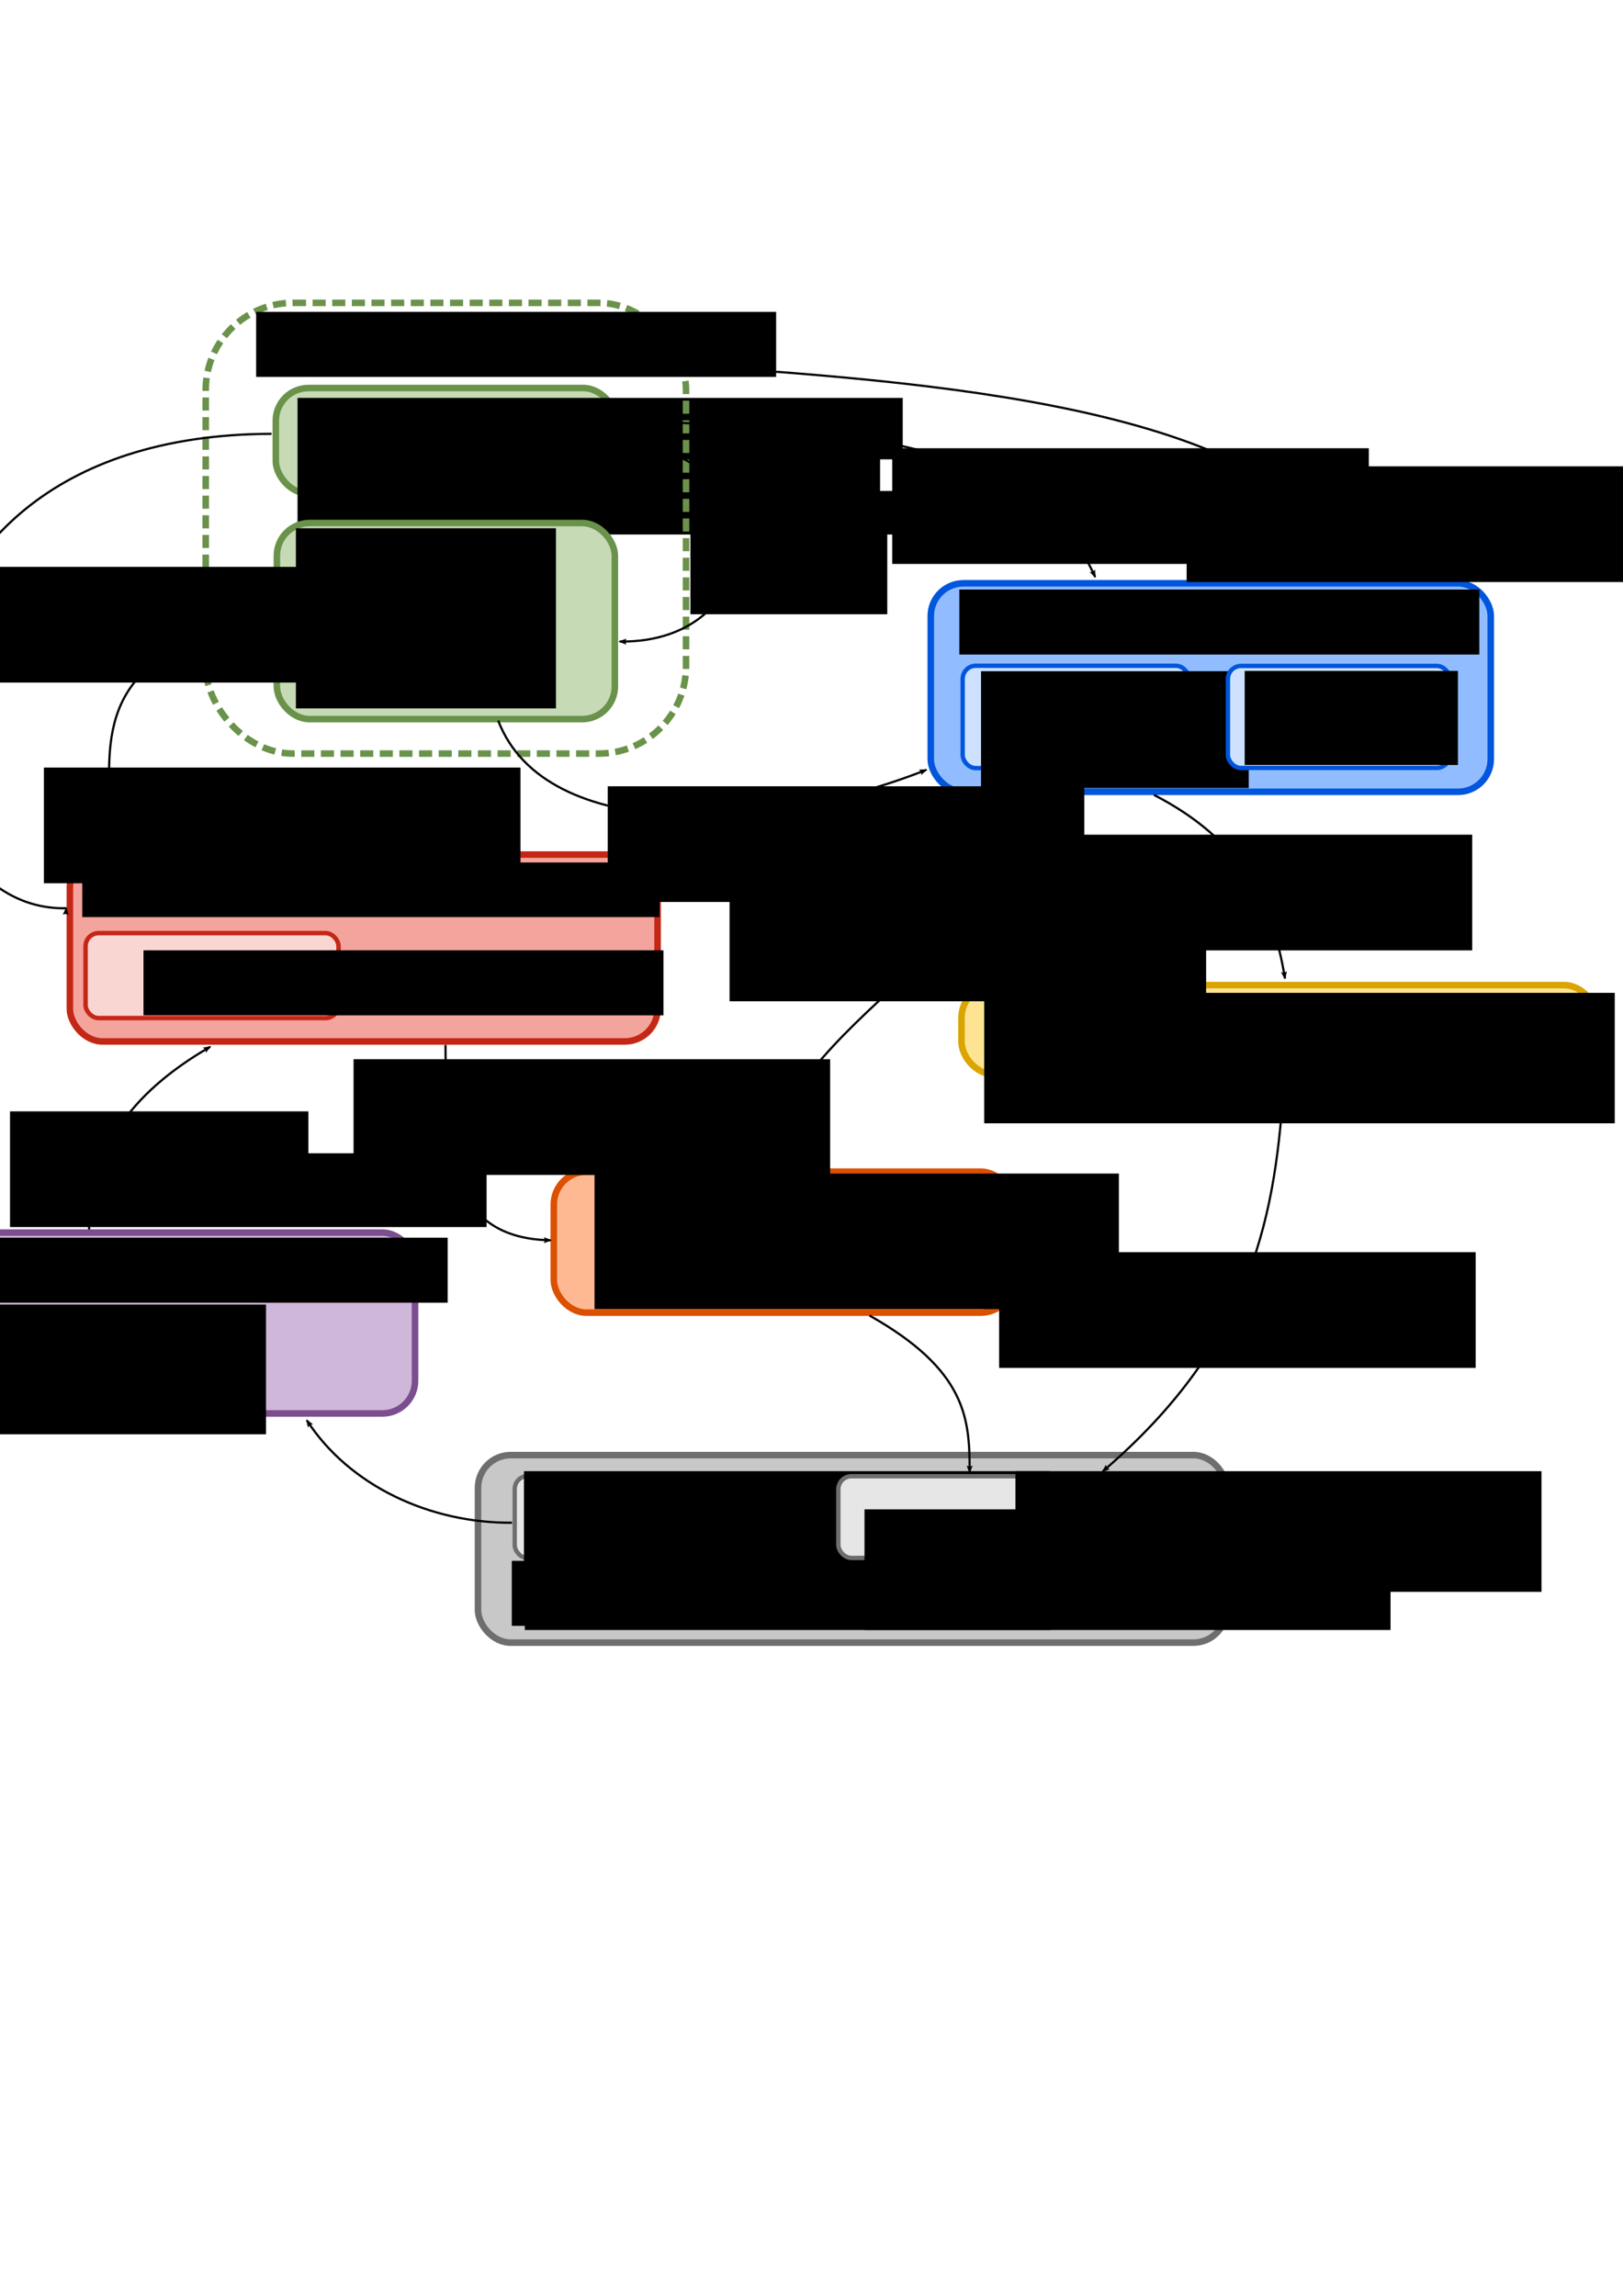 <?xml version="1.0" encoding="UTF-8" standalone="no"?>
<!-- Created with Inkscape (http://www.inkscape.org/) -->

<svg
   xmlns:dc="http://purl.org/dc/elements/1.1/"
   xmlns:cc="http://creativecommons.org/ns#"
   xmlns:rdf="http://www.w3.org/1999/02/22-rdf-syntax-ns#"
   xmlns:svg="http://www.w3.org/2000/svg"
   xmlns="http://www.w3.org/2000/svg"
   xmlns:sodipodi="http://sodipodi.sourceforge.net/DTD/sodipodi-0.dtd"
   xmlns:inkscape="http://www.inkscape.org/namespaces/inkscape"
   width="210mm"
   height="297mm"
   viewBox="0 0 744.094 1052.362"
   id="svg2"
   version="1.1"
   inkscape:version="0.91 r13725"
   sodipodi:docname="architecture.svg">
  <defs
     id="defs4">
    <marker
       inkscape:isstock="true"
       style="overflow:visible;"
       id="marker21036"
       refX="0.0"
       refY="0.0"
       orient="auto"
       inkscape:stockid="Arrow2Lend">
      <path
         transform="scale(1.1) rotate(180) translate(1,0)"
         d="M 8.719,4.034 L -2.207,0.016 L 8.719,-4.002 C 6.973,-1.63 6.983,1.616 8.719,4.034 z "
         style="fill-rule:evenodd;stroke-width:0.625;stroke-linejoin:round;stroke:#000000;stroke-opacity:1;fill:#000000;fill-opacity:1"
         id="path21038" />
    </marker>
    <marker
       inkscape:isstock="true"
       style="overflow:visible"
       id="marker16349"
       refX="0.0"
       refY="0.0"
       orient="auto"
       inkscape:stockid="Arrow2Lstart">
      <path
         transform="scale(1.1) translate(1,0)"
         d="M 8.719,4.034 L -2.207,0.016 L 8.719,-4.002 C 6.973,-1.63 6.983,1.616 8.719,4.034 z "
         style="fill-rule:evenodd;stroke-width:0.625;stroke-linejoin:round;stroke:#000000;stroke-opacity:1;fill:#000000;fill-opacity:1"
         id="path16351" />
    </marker>
    <marker
       inkscape:isstock="true"
       style="overflow:visible"
       id="marker13733"
       refX="0.0"
       refY="0.0"
       orient="auto"
       inkscape:stockid="Arrow2Lstart"
       inkscape:collect="always">
      <path
         transform="scale(1.1) translate(1,0)"
         d="M 8.719,4.034 L -2.207,0.016 L 8.719,-4.002 C 6.973,-1.63 6.983,1.616 8.719,4.034 z "
         style="fill-rule:evenodd;stroke-width:0.625;stroke-linejoin:round;stroke:#000000;stroke-opacity:1;fill:#000000;fill-opacity:1"
         id="path13735" />
    </marker>
    <marker
       inkscape:stockid="Arrow2Lend"
       orient="auto"
       refY="0.0"
       refX="0.0"
       id="marker13609"
       style="overflow:visible;"
       inkscape:isstock="true"
       inkscape:collect="always">
      <path
         id="path13611"
         style="fill-rule:evenodd;stroke-width:0.625;stroke-linejoin:round;stroke:#000000;stroke-opacity:1;fill:#000000;fill-opacity:1"
         d="M 8.719,4.034 L -2.207,0.016 L 8.719,-4.002 C 6.973,-1.63 6.983,1.616 8.719,4.034 z "
         transform="scale(1.1) rotate(180) translate(1,0)" />
    </marker>
    <marker
       inkscape:isstock="true"
       style="overflow:visible;"
       id="marker12061"
       refX="0.0"
       refY="0.0"
       orient="auto"
       inkscape:stockid="Arrow2Lend"
       inkscape:collect="always">
      <path
         transform="scale(1.1) rotate(180) translate(1,0)"
         d="M 8.719,4.034 L -2.207,0.016 L 8.719,-4.002 C 6.973,-1.63 6.983,1.616 8.719,4.034 z "
         style="fill-rule:evenodd;stroke-width:0.625;stroke-linejoin:round;stroke:#000000;stroke-opacity:1;fill:#000000;fill-opacity:1"
         id="path12063" />
    </marker>
    <marker
       inkscape:stockid="Arrow2Lend"
       orient="auto"
       refY="0.0"
       refX="0.0"
       id="marker11837"
       style="overflow:visible;"
       inkscape:isstock="true"
       inkscape:collect="always">
      <path
         id="path11839"
         style="fill-rule:evenodd;stroke-width:0.625;stroke-linejoin:round;stroke:#000000;stroke-opacity:1;fill:#000000;fill-opacity:1"
         d="M 8.719,4.034 L -2.207,0.016 L 8.719,-4.002 C 6.973,-1.63 6.983,1.616 8.719,4.034 z "
         transform="scale(1.1) rotate(180) translate(1,0)" />
    </marker>
    <marker
       inkscape:stockid="Arrow1Lstart"
       orient="auto"
       refY="0.0"
       refX="0.0"
       id="Arrow1Lstart"
       style="overflow:visible"
       inkscape:isstock="true">
      <path
         id="path5622"
         d="M 0.0,0.0 L 5.0,-5.0 L -12.5,0.0 L 5.0,5.0 L 0.0,0.0 z "
         style="fill-rule:evenodd;stroke:#000000;stroke-width:1pt;stroke-opacity:1;fill:#000000;fill-opacity:1"
         transform="scale(0.8) translate(12.5,0)" />
    </marker>
    <marker
       inkscape:stockid="Arrow1Lend"
       orient="auto"
       refY="0.0"
       refX="0.0"
       id="marker11407"
       style="overflow:visible;"
       inkscape:isstock="true">
      <path
         id="path11409"
         d="M 0.0,0.0 L 5.0,-5.0 L -12.5,0.0 L 5.0,5.0 L 0.0,0.0 z "
         style="fill-rule:evenodd;stroke:#000000;stroke-width:1pt;stroke-opacity:1;fill:#000000;fill-opacity:1"
         transform="scale(0.8) rotate(180) translate(12.5,0)" />
    </marker>
    <marker
       inkscape:isstock="true"
       style="overflow:visible;"
       id="marker11325"
       refX="0.0"
       refY="0.0"
       orient="auto"
       inkscape:stockid="Arrow2Lend">
      <path
         transform="scale(1.1) rotate(180) translate(1,0)"
         d="M 8.719,4.034 L -2.207,0.016 L 8.719,-4.002 C 6.973,-1.63 6.983,1.616 8.719,4.034 z "
         style="fill-rule:evenodd;stroke-width:0.625;stroke-linejoin:round;stroke:#000000;stroke-opacity:1;fill:#000000;fill-opacity:1"
         id="path11327" />
    </marker>
    <marker
       inkscape:stockid="Arrow2Lend"
       orient="auto"
       refY="0.0"
       refX="0.0"
       id="marker11211"
       style="overflow:visible;"
       inkscape:isstock="true"
       inkscape:collect="always">
      <path
         id="path11213"
         style="fill-rule:evenodd;stroke-width:0.625;stroke-linejoin:round;stroke:#000000;stroke-opacity:1;fill:#000000;fill-opacity:1"
         d="M 8.719,4.034 L -2.207,0.016 L 8.719,-4.002 C 6.973,-1.63 6.983,1.616 8.719,4.034 z "
         transform="scale(1.1) rotate(180) translate(1,0)" />
    </marker>
    <marker
       inkscape:isstock="true"
       style="overflow:visible;"
       id="marker10949"
       refX="0.0"
       refY="0.0"
       orient="auto"
       inkscape:stockid="Arrow2Lend"
       inkscape:collect="always">
      <path
         transform="scale(1.1) rotate(180) translate(1,0)"
         d="M 8.719,4.034 L -2.207,0.016 L 8.719,-4.002 C 6.973,-1.63 6.983,1.616 8.719,4.034 z "
         style="fill-rule:evenodd;stroke-width:0.625;stroke-linejoin:round;stroke:#000000;stroke-opacity:1;fill:#000000;fill-opacity:1"
         id="path10951" />
    </marker>
    <marker
       inkscape:stockid="Arrow2Lend"
       orient="auto"
       refY="0.0"
       refX="0.0"
       id="marker7831"
       style="overflow:visible;"
       inkscape:isstock="true"
       inkscape:collect="always">
      <path
         id="path7833"
         style="fill-rule:evenodd;stroke-width:0.625;stroke-linejoin:round;stroke:#000000;stroke-opacity:1;fill:#000000;fill-opacity:1"
         d="M 8.719,4.034 L -2.207,0.016 L 8.719,-4.002 C 6.973,-1.63 6.983,1.616 8.719,4.034 z "
         transform="scale(1.1) rotate(180) translate(1,0)" />
    </marker>
    <marker
       inkscape:isstock="true"
       style="overflow:visible;"
       id="marker7399"
       refX="0.0"
       refY="0.0"
       orient="auto"
       inkscape:stockid="Arrow2Lend"
       inkscape:collect="always">
      <path
         transform="scale(1.1) rotate(180) translate(1,0)"
         d="M 8.719,4.034 L -2.207,0.016 L 8.719,-4.002 C 6.973,-1.63 6.983,1.616 8.719,4.034 z "
         style="fill-rule:evenodd;stroke-width:0.625;stroke-linejoin:round;stroke:#000000;stroke-opacity:1;fill:#000000;fill-opacity:1"
         id="path7401" />
    </marker>
    <marker
       inkscape:stockid="Arrow2Lend"
       orient="auto"
       refY="0.0"
       refX="0.0"
       id="marker6977"
       style="overflow:visible;"
       inkscape:isstock="true"
       inkscape:collect="always">
      <path
         id="path6979"
         style="fill-rule:evenodd;stroke-width:0.625;stroke-linejoin:round;stroke:#000000;stroke-opacity:1;fill:#000000;fill-opacity:1"
         d="M 8.719,4.034 L -2.207,0.016 L 8.719,-4.002 C 6.973,-1.63 6.983,1.616 8.719,4.034 z "
         transform="scale(1.1) rotate(180) translate(1,0)" />
    </marker>
    <marker
       inkscape:isstock="true"
       style="overflow:visible;"
       id="marker6028"
       refX="0.0"
       refY="0.0"
       orient="auto"
       inkscape:stockid="Arrow2Lend"
       inkscape:collect="always">
      <path
         transform="scale(1.1) rotate(180) translate(1,0)"
         d="M 8.719,4.034 L -2.207,0.016 L 8.719,-4.002 C 6.973,-1.63 6.983,1.616 8.719,4.034 z "
         style="fill-rule:evenodd;stroke-width:0.625;stroke-linejoin:round;stroke:#000000;stroke-opacity:1;fill:#000000;fill-opacity:1"
         id="path6030" />
    </marker>
    <marker
       inkscape:stockid="Arrow2Lend"
       orient="auto"
       refY="0.0"
       refX="0.0"
       id="Arrow2Lend"
       style="overflow:visible;"
       inkscape:isstock="true"
       inkscape:collect="always">
      <path
         id="path5643"
         style="fill-rule:evenodd;stroke-width:0.625;stroke-linejoin:round;stroke:#000000;stroke-opacity:1;fill:#000000;fill-opacity:1"
         d="M 8.719,4.034 L -2.207,0.016 L 8.719,-4.002 C 6.973,-1.63 6.983,1.616 8.719,4.034 z "
         transform="scale(1.1) rotate(180) translate(1,0)" />
    </marker>
    <marker
       inkscape:stockid="Arrow1Lend"
       orient="auto"
       refY="0.0"
       refX="0.0"
       id="Arrow1Lend"
       style="overflow:visible;"
       inkscape:isstock="true">
      <path
         id="path5625"
         d="M 0.0,0.0 L 5.0,-5.0 L -12.5,0.0 L 5.0,5.0 L 0.0,0.0 z "
         style="fill-rule:evenodd;stroke:#000000;stroke-width:1pt;stroke-opacity:1;fill:#000000;fill-opacity:1"
         transform="scale(0.8) rotate(180) translate(12.5,0)" />
    </marker>
  </defs>
  <sodipodi:namedview
     id="base"
     pagecolor="#ffffff"
     bordercolor="#666666"
     borderopacity="1.0"
     inkscape:pageopacity="0.0"
     inkscape:pageshadow="2"
     inkscape:zoom="0.70710678"
     inkscape:cx="312.25801"
     inkscape:cy="443.73438"
     inkscape:document-units="px"
     inkscape:current-layer="layer1"
     showgrid="false"
     inkscape:window-width="1920"
     inkscape:window-height="1026"
     inkscape:window-x="0"
     inkscape:window-y="865"
     inkscape:window-maximized="1" />
  <g
     inkscape:label="Layer 1"
     inkscape:groupmode="layer"
     id="layer1">
    <rect
       style="color:#000000;clip-rule:nonzero;display:inline;overflow:visible;visibility:visible;opacity:1;isolation:auto;mix-blend-mode:normal;color-interpolation:sRGB;color-interpolation-filters:linearRGB;solid-color:#000000;solid-opacity:1;fill:#ffffff;fill-opacity:1;fill-rule:evenodd;stroke:none;stroke-width:3;stroke-linecap:butt;stroke-linejoin:miter;stroke-miterlimit:4;stroke-dasharray:none;stroke-dashoffset:0;stroke-opacity:1;color-rendering:auto;image-rendering:auto;shape-rendering:auto;text-rendering:auto;enable-background:accumulate"
       id="rect26285"
       width="783.694"
       height="619.426"
       x="-49.01"
       y="135.952"
       ry="14.376"
       inkscape:export-xdpi="94.420097"
       inkscape:export-ydpi="94.420097" />
    <rect
       style="color:#000000;clip-rule:nonzero;display:inline;overflow:visible;visibility:visible;opacity:1;isolation:auto;mix-blend-mode:normal;color-interpolation:sRGB;color-interpolation-filters:linearRGB;solid-color:#000000;solid-opacity:1;fill:#c6dab6;fill-opacity:1;fill-rule:evenodd;stroke:#6a924a;stroke-width:5;stroke-linecap:butt;stroke-linejoin:miter;stroke-miterlimit:4;stroke-dasharray:none;stroke-dashoffset:0;stroke-opacity:1;color-rendering:auto;image-rendering:auto;shape-rendering:auto;text-rendering:auto;enable-background:accumulate"
       id="rect4136"
       width="172.731"
       height="73.593"
       x="-566.229"
       y="30.859"
       ry="15" />
    <rect
       style="color:#000000;clip-rule:nonzero;display:inline;overflow:visible;visibility:visible;opacity:1;isolation:auto;mix-blend-mode:normal;color-interpolation:sRGB;color-interpolation-filters:linearRGB;solid-color:#000000;solid-opacity:1;fill:#91bcff;fill-opacity:1;fill-rule:evenodd;stroke:#0056dc;stroke-width:5;stroke-linecap:butt;stroke-linejoin:miter;stroke-miterlimit:4;stroke-dasharray:none;stroke-dashoffset:0;stroke-opacity:1;color-rendering:auto;image-rendering:auto;shape-rendering:auto;text-rendering:auto;enable-background:accumulate"
       id="rect4136-3"
       width="172.731"
       height="73.593"
       x="-566.229"
       y="125.707"
       ry="15" />
    <rect
       style="color:#000000;clip-rule:nonzero;display:inline;overflow:visible;visibility:visible;opacity:1;isolation:auto;mix-blend-mode:normal;color-interpolation:sRGB;color-interpolation-filters:linearRGB;solid-color:#000000;solid-opacity:1;fill:#cfb7d9;fill-opacity:1;fill-rule:evenodd;stroke:#7c4d8f;stroke-width:5;stroke-linecap:butt;stroke-linejoin:miter;stroke-miterlimit:4;stroke-dasharray:none;stroke-dashoffset:0;stroke-opacity:1;color-rendering:auto;image-rendering:auto;shape-rendering:auto;text-rendering:auto;enable-background:accumulate"
       id="rect4136-6"
       width="172.731"
       height="73.593"
       x="-566.229"
       y="220.555"
       ry="15" />
    <rect
       style="color:#000000;clip-rule:nonzero;display:inline;overflow:visible;visibility:visible;opacity:1;isolation:auto;mix-blend-mode:normal;color-interpolation:sRGB;color-interpolation-filters:linearRGB;solid-color:#000000;solid-opacity:1;fill:#feb992;fill-opacity:1;fill-rule:evenodd;stroke:#db5001;stroke-width:5;stroke-linecap:butt;stroke-linejoin:miter;stroke-miterlimit:4;stroke-dasharray:none;stroke-dashoffset:0;stroke-opacity:1;color-rendering:auto;image-rendering:auto;shape-rendering:auto;text-rendering:auto;enable-background:accumulate"
       id="rect4136-7"
       width="172.731"
       height="73.593"
       x="-566.229"
       y="410.25"
       ry="15" />
    <rect
       style="color:#000000;clip-rule:nonzero;display:inline;overflow:visible;visibility:visible;opacity:1;isolation:auto;mix-blend-mode:normal;color-interpolation:sRGB;color-interpolation-filters:linearRGB;solid-color:#000000;solid-opacity:1;fill:#fee492;fill-opacity:1;fill-rule:evenodd;stroke:#daa402;stroke-width:5;stroke-linecap:butt;stroke-linejoin:miter;stroke-miterlimit:4;stroke-dasharray:none;stroke-dashoffset:0;stroke-opacity:1;color-rendering:auto;image-rendering:auto;shape-rendering:auto;text-rendering:auto;enable-background:accumulate"
       id="rect4136-5"
       width="172.731"
       height="73.593"
       x="-566.229"
       y="315.403"
       ry="15" />
    <rect
       style="color:#000000;clip-rule:nonzero;display:inline;overflow:visible;visibility:visible;opacity:1;isolation:auto;mix-blend-mode:normal;color-interpolation:sRGB;color-interpolation-filters:linearRGB;solid-color:#000000;solid-opacity:1;fill:#f3a49d;fill-opacity:1;fill-rule:evenodd;stroke:#c52717;stroke-width:5;stroke-linecap:butt;stroke-linejoin:miter;stroke-miterlimit:4;stroke-dasharray:none;stroke-dashoffset:0;stroke-opacity:1;color-rendering:auto;image-rendering:auto;shape-rendering:auto;text-rendering:auto;enable-background:accumulate"
       id="rect4136-7-3"
       width="172.731"
       height="73.593"
       x="-566.229"
       y="505.098"
       ry="15" />
    <rect
       style="color:#000000;clip-rule:nonzero;display:inline;overflow:visible;visibility:visible;opacity:1;isolation:auto;mix-blend-mode:normal;color-interpolation:sRGB;color-interpolation-filters:linearRGB;solid-color:#000000;solid-opacity:1;fill:#c8c8c8;fill-opacity:1;fill-rule:evenodd;stroke:#6e6e6e;stroke-width:5;stroke-linecap:butt;stroke-linejoin:miter;stroke-miterlimit:4;stroke-dasharray:none;stroke-dashoffset:0;stroke-opacity:1;color-rendering:auto;image-rendering:auto;shape-rendering:auto;text-rendering:auto;enable-background:accumulate"
       id="rect4136-56"
       width="172.731"
       height="73.593"
       x="-567.484"
       y="608.479"
       ry="15" />
    <g
       id="g4524"
       inkscape:export-xdpi="94.420097"
       inkscape:export-ydpi="94.420097"
       transform="translate(79.31,0)">
      <rect
         ry="15"
         y="666.994"
         x="139.838"
         height="85.961"
         width="342.999"
         id="rect4136-56-2"
         style="color:#000000;clip-rule:nonzero;display:inline;overflow:visible;visibility:visible;opacity:1;isolation:auto;mix-blend-mode:normal;color-interpolation:sRGB;color-interpolation-filters:linearRGB;solid-color:#000000;solid-opacity:1;fill:#c8c8c8;fill-opacity:1;fill-rule:evenodd;stroke:#6e6e6e;stroke-width:3;stroke-linecap:butt;stroke-linejoin:miter;stroke-miterlimit:4;stroke-dasharray:none;stroke-dashoffset:0;stroke-opacity:1;color-rendering:auto;image-rendering:auto;shape-rendering:auto;text-rendering:auto;enable-background:accumulate" />
      <g
         transform="translate(2.073,-4.756)"
         id="g4398">
        <flowRoot
           xml:space="preserve"
           id="flowRoot4224"
           style="font-style:normal;font-variant:normal;font-weight:normal;font-stretch:normal;font-size:22.5px;line-height:125%;font-family:'TeX Gyre Pagella';-inkscape-font-specification:'TeX Gyre Pagella';letter-spacing:0px;word-spacing:0px;fill:#000000;fill-opacity:1;stroke:none;stroke-width:1px;stroke-linecap:butt;stroke-linejoin:miter;stroke-opacity:1"
           transform="translate(4.767,56.255)"><flowRegion
             id="flowRegion4226"><rect
               id="rect4228"
               width="238.396"
               height="29.799"
               x="148.492"
               y="663.959"
               style="font-style:normal;font-variant:normal;font-weight:normal;font-stretch:normal;font-family:'TeX Gyre Pagella';-inkscape-font-specification:'TeX Gyre Pagella'" /></flowRegion><flowPara
             id="flowPara4230"
             style="font-style:normal;font-variant:normal;font-weight:normal;font-stretch:normal;font-size:21.25px;font-family:'TeX Gyre Pagella';-inkscape-font-specification:'TeX Gyre Pagella'">Sensorimotor layer</flowPara></flowRoot>        <g
           transform="translate(207.263,-26)"
           id="g4308-9">
          <g
             id="g4385">
            <g
               transform="translate(-207.263,0)"
               id="g4308">
              <rect
                 style="color:#000000;clip-rule:nonzero;display:inline;overflow:visible;visibility:visible;opacity:1;isolation:auto;mix-blend-mode:normal;color-interpolation:sRGB;color-interpolation-filters:linearRGB;solid-color:#000000;solid-opacity:1;fill:#e6e6e6;fill-opacity:1;fill-rule:evenodd;stroke:#6e6e6e;stroke-width:2;stroke-linecap:butt;stroke-linejoin:miter;stroke-miterlimit:4;stroke-dasharray:none;stroke-dashoffset:0;stroke-opacity:1;color-rendering:auto;image-rendering:auto;shape-rendering:auto;text-rendering:auto;enable-background:accumulate"
                 id="rect4136-56-2-2"
                 width="121.432"
                 height="37.674"
                 x="154.598"
                 y="707.316"
                 ry="6" />
              <flowRoot
                 xml:space="preserve"
                 id="flowRoot4224-4"
                 style="font-style:normal;font-weight:normal;font-size:22.5px;line-height:125%;font-family:sans-serif;letter-spacing:0px;word-spacing:0px;fill:#000000;fill-opacity:1;stroke:none;stroke-width:1px;stroke-linecap:butt;stroke-linejoin:miter;stroke-opacity:1"
                 transform="translate(10.735,58.659)"><flowRegion
                   id="flowRegion4226-7"><rect
                     id="rect4228-9"
                     width="241.174"
                     height="55.306"
                     x="148.492"
                     y="663.959" /></flowRegion><flowPara
                   style="font-style:normal;font-variant:normal;font-weight:normal;font-stretch:normal;font-size:15px;font-family:'TeX Gyre Pagella';-inkscape-font-specification:'TeX Gyre Pagella';letter-spacing:0px;word-spacing:0px"
                   id="flowPara4280">2D markers</flowPara></flowRoot>              <flowRoot
                 xml:space="preserve"
                 id="flowRoot4224-4-9"
                 style="font-style:normal;font-weight:normal;font-size:22.5px;line-height:125%;font-family:sans-serif;letter-spacing:0px;word-spacing:0px;fill:#000000;fill-opacity:1;stroke:none;stroke-width:1px;stroke-linecap:butt;stroke-linejoin:miter;stroke-opacity:1"
                 transform="translate(10.341,41.163)"><flowRegion
                   id="flowRegion4226-7-2"><rect
                     id="rect4228-9-8"
                     width="241.174"
                     height="55.306"
                     x="148.492"
                     y="663.959" /></flowRegion><flowPara
                   style="font-style:normal;font-variant:normal;font-weight:bold;font-stretch:normal;font-size:16.25px;font-family:'TeX Gyre Pagella';-inkscape-font-specification:'TeX Gyre Pagella Bold';letter-spacing:0px;word-spacing:0px"
                   id="flowPara4280-3">Perception</flowPara></flowRoot>            </g>
          </g>
          <g
             id="g5011"
             transform="translate(-104,0)">
            <rect
               ry="6"
               y="707.43"
               x="199.713"
               height="37.445"
               width="158.692"
               id="rect4136-56-2-2-2"
               style="color:#000000;clip-rule:nonzero;display:inline;overflow:visible;visibility:visible;opacity:1;isolation:auto;mix-blend-mode:normal;color-interpolation:sRGB;color-interpolation-filters:linearRGB;solid-color:#000000;solid-opacity:1;fill:#e6e6e6;fill-opacity:1;fill-rule:evenodd;stroke:#6e6e6e;stroke-width:2;stroke-linecap:butt;stroke-linejoin:miter;stroke-miterlimit:4;stroke-dasharray:none;stroke-dashoffset:0;stroke-opacity:1;color-rendering:auto;image-rendering:auto;shape-rendering:auto;text-rendering:auto;enable-background:accumulate"
               transform="translate(3e-6,-9.9999998e-8)" />
            <flowRoot
               xml:space="preserve"
               id="flowRoot4224-4-4"
               style="font-style:normal;font-weight:normal;font-size:22.5px;line-height:125%;font-family:sans-serif;letter-spacing:0px;word-spacing:0px;fill:#000000;fill-opacity:1;stroke:none;stroke-width:1px;stroke-linecap:butt;stroke-linejoin:miter;stroke-opacity:1"
               transform="translate(63.206,58.659)"><flowRegion
                 id="flowRegion4226-7-4"><rect
                   id="rect4228-9-5"
                   width="241.174"
                   height="55.306"
                   x="148.492"
                   y="663.959" /></flowRegion><flowPara
                 style="font-style:normal;font-variant:normal;font-weight:normal;font-stretch:normal;font-size:15px;font-family:'TeX Gyre Pagella';-inkscape-font-specification:'TeX Gyre Pagella';letter-spacing:0px;word-spacing:0px"
                 id="flowPara4280-9">Head, arms, speakers</flowPara></flowRoot>            <flowRoot
               xml:space="preserve"
               id="flowRoot4224-4-9-1"
               style="font-style:normal;font-weight:normal;font-size:22.5px;line-height:125%;font-family:sans-serif;letter-spacing:0px;word-spacing:0px;fill:#000000;fill-opacity:1;stroke:none;stroke-width:1px;stroke-linecap:butt;stroke-linejoin:miter;stroke-opacity:1"
               transform="translate(132.413,41.163)"><flowRegion
                 id="flowRegion4226-7-2-2"><rect
                   id="rect4228-9-8-8"
                   width="241.174"
                   height="55.306"
                   x="148.492"
                   y="663.959" /></flowRegion><flowPara
                 style="font-style:normal;font-variant:normal;font-weight:bold;font-stretch:normal;font-size:16.25px;font-family:'TeX Gyre Pagella';-inkscape-font-specification:'TeX Gyre Pagella Bold';letter-spacing:0px;word-spacing:0px"
                 id="flowPara4280-3-9">Actuation</flowPara></flowRoot>          </g>
        </g>
      </g>
    </g>
    <g
       id="g4736"
       transform="translate(-95.297,-55.642)"
       inkscape:export-xdpi="94.420097"
       inkscape:export-ydpi="94.420097">
      <rect
         ry="15"
         y="447.361"
         x="127.327"
         height="85.663"
         width="269.447"
         id="rect4136-7-3-0"
         style="color:#000000;clip-rule:nonzero;display:inline;overflow:visible;visibility:visible;opacity:1;isolation:auto;mix-blend-mode:normal;color-interpolation:sRGB;color-interpolation-filters:linearRGB;solid-color:#000000;solid-opacity:1;fill:#f3a49d;fill-opacity:1;fill-rule:evenodd;stroke:#c52717;stroke-width:3;stroke-linecap:butt;stroke-linejoin:miter;stroke-miterlimit:4;stroke-dasharray:none;stroke-dashoffset:0;stroke-opacity:1;color-rendering:auto;image-rendering:auto;shape-rendering:auto;text-rendering:auto;enable-background:accumulate"
         inkscape:export-xdpi="94.420097"
         inkscape:export-ydpi="94.420097" />
      <g
         transform="translate(-1.947,-1.237)"
         id="g4707"
         inkscape:export-xdpi="94.420097"
         inkscape:export-ydpi="94.420097">
        <flowRoot
           transform="translate(-13.54,-211.731)"
           style="font-style:normal;font-variant:normal;font-weight:normal;font-stretch:normal;font-size:22.5px;line-height:125%;font-family:'TeX Gyre Pagella';-inkscape-font-specification:'TeX Gyre Pagella';letter-spacing:0px;word-spacing:0px;fill:#000000;fill-opacity:1;stroke:none;stroke-width:1px;stroke-linecap:butt;stroke-linejoin:miter;stroke-opacity:1"
           id="flowRoot4224-9"
           xml:space="preserve"><flowRegion
             id="flowRegion4226-4"><rect
               style="font-style:normal;font-variant:normal;font-weight:normal;font-stretch:normal;font-family:'TeX Gyre Pagella';-inkscape-font-specification:'TeX Gyre Pagella'"
               y="663.959"
               x="148.492"
               height="25.032"
               width="264.659"
               id="rect4228-5" /></flowRegion><flowPara
             style="font-style:normal;font-variant:normal;font-weight:normal;font-stretch:normal;font-size:21.25px;font-family:'TeX Gyre Pagella';-inkscape-font-specification:'TeX Gyre Pagella'"
             id="flowPara4230-4">Semantic Knowledge Bases</flowPara></flowRoot>        <g
           id="g4683">
          <g
             id="g4626"
             transform="translate(-6,0)">
            <rect
               style="color:#000000;clip-rule:nonzero;display:inline;overflow:visible;visibility:visible;opacity:1;isolation:auto;mix-blend-mode:normal;color-interpolation:sRGB;color-interpolation-filters:linearRGB;solid-color:#000000;solid-opacity:1;fill:#fad6d2;fill-opacity:1;fill-rule:evenodd;stroke:#c52717;stroke-width:2.05;stroke-linecap:butt;stroke-linejoin:miter;stroke-miterlimit:4;stroke-dasharray:none;stroke-dashoffset:0;stroke-opacity:1;color-rendering:auto;image-rendering:auto;shape-rendering:auto;text-rendering:auto;enable-background:accumulate"
               id="rect4136-7-3-0-6"
               width="115.983"
               height="38.95"
               x="142.472"
               y="484.599"
               ry="6" />
            <g
               id="g4616"
               transform="translate(21.19,-10.385)">
              <flowRoot
                 xml:space="preserve"
                 id="flowRoot4224-9-6-5"
                 style="font-style:normal;font-variant:normal;font-weight:normal;font-stretch:normal;font-size:22.5px;line-height:125%;font-family:'TeX Gyre Pagella';-inkscape-font-specification:'TeX Gyre Pagella';letter-spacing:0px;word-spacing:0px;fill:#000000;fill-opacity:1;stroke:none;stroke-width:1px;stroke-linecap:butt;stroke-linejoin:miter;stroke-opacity:1"
                 transform="translate(-0.651,-161.085)"><flowRegion
                   id="flowRegion4226-4-3-2"><rect
                     id="rect4228-5-9-1"
                     width="238.396"
                     height="29.799"
                     x="148.492"
                     y="663.959"
                     style="font-style:normal;font-variant:normal;font-weight:normal;font-stretch:normal;font-family:'TeX Gyre Pagella';-inkscape-font-specification:'TeX Gyre Pagella'" /></flowRegion><flowPara
                   id="flowPara4230-4-9-3"
                   style="font-style:normal;font-variant:normal;font-weight:normal;font-stretch:normal;font-size:15px;font-family:'TeX Gyre Pagella';-inkscape-font-specification:'TeX Gyre Pagella'">Ontology</flowPara></flowRoot>            </g>
          </g>
        </g>
      </g>
    </g>
    <g
       id="g4852"
       inkscape:export-xdpi="94.420097"
       inkscape:export-ydpi="94.420097"
       transform="translate(-319.333,-1.818)">
      <rect
         ry="15"
         y="566.83"
         x="272.971"
         height="82.896"
         width="236.651"
         id="rect4136-6-3"
         style="color:#000000;clip-rule:nonzero;display:inline;overflow:visible;visibility:visible;opacity:1;isolation:auto;mix-blend-mode:normal;color-interpolation:sRGB;color-interpolation-filters:linearRGB;solid-color:#000000;solid-opacity:1;fill:#cfb7d9;fill-opacity:1;fill-rule:evenodd;stroke:#7c4d8f;stroke-width:3;stroke-linecap:butt;stroke-linejoin:miter;stroke-miterlimit:4;stroke-dasharray:none;stroke-dashoffset:0;stroke-opacity:1;color-rendering:auto;image-rendering:auto;shape-rendering:auto;text-rendering:auto;enable-background:accumulate" />
      <g
         id="g5597"
         transform="translate(0.922,-1.772)">
        <flowRoot
           transform="translate(136.764,-93.019)"
           style="font-style:normal;font-variant:normal;font-weight:normal;font-stretch:normal;font-size:22.5px;line-height:125%;font-family:'TeX Gyre Pagella';-inkscape-font-specification:'TeX Gyre Pagella';letter-spacing:0px;word-spacing:0px;fill:#000000;fill-opacity:1;stroke:none;stroke-width:1px;stroke-linecap:butt;stroke-linejoin:miter;stroke-opacity:1"
           id="flowRoot4224-9-8"
           xml:space="preserve"><flowRegion
             id="flowRegion4226-4-9"><rect
               style="font-style:normal;font-variant:normal;font-weight:normal;font-stretch:normal;font-family:'TeX Gyre Pagella';-inkscape-font-specification:'TeX Gyre Pagella'"
               y="663.959"
               x="148.492"
               height="29.799"
               width="238.396"
               id="rect4228-5-5" /></flowRegion><flowPara
             style="font-style:normal;font-variant:normal;font-weight:normal;font-stretch:normal;font-size:21.25px;font-family:'TeX Gyre Pagella';-inkscape-font-specification:'TeX Gyre Pagella'"
             id="flowPara4230-4-5">Situation assessement</flowPara></flowRoot>        <g
           id="g5583">
          <g
             id="g5576">
            <rect
               style="color:#000000;clip-rule:nonzero;display:inline;overflow:visible;visibility:visible;opacity:1;isolation:auto;mix-blend-mode:normal;color-interpolation:sRGB;color-interpolation-filters:linearRGB;solid-color:#000000;solid-opacity:1;fill:#e9deee;fill-opacity:1;fill-rule:evenodd;stroke:#7c4d8f;stroke-width:2;stroke-linecap:butt;stroke-linejoin:miter;stroke-miterlimit:4;stroke-dasharray:none;stroke-dashoffset:0;stroke-opacity:1;color-rendering:auto;image-rendering:auto;shape-rendering:auto;text-rendering:auto;enable-background:accumulate"
               id="rect4136-6-3-9"
               width="151.597"
               height="39.4"
               x="286.796"
               y="602.601"
               ry="6" />
            <flowRoot
               transform="translate(143.119,-62.366)"
               style="font-style:normal;font-variant:normal;font-weight:normal;font-stretch:normal;font-size:22.5px;line-height:125%;font-family:'TeX Gyre Pagella';-inkscape-font-specification:'TeX Gyre Pagella';letter-spacing:0px;word-spacing:0px;fill:#000000;fill-opacity:1;stroke:none;stroke-width:1px;stroke-linecap:butt;stroke-linejoin:miter;stroke-opacity:1"
               id="flowRoot4224-9-8-0"
               xml:space="preserve"><flowRegion
                 id="flowRegion4226-4-9-1"><rect
                   style="font-style:normal;font-variant:normal;font-weight:normal;font-stretch:normal;font-family:'TeX Gyre Pagella';-inkscape-font-specification:'TeX Gyre Pagella'"
                   y="663.959"
                   x="148.492"
                   height="59.442"
                   width="148.753"
                   id="rect4228-5-5-20" /></flowRegion><flowPara
                 style="font-style:normal;font-variant:normal;font-weight:normal;font-stretch:normal;font-size:16.25px;font-family:'TeX Gyre Pagella';-inkscape-font-specification:'TeX Gyre Pagella'"
                 id="flowPara4230-4-5-06">Geometric environment model</flowPara></flowRoot>          </g>
        </g>
      </g>
    </g>
    <g
       id="g4898"
       transform="translate(372.976,14.117)"
       inkscape:export-xdpi="94.420097"
       inkscape:export-ydpi="94.420097">
      <rect
         ry="15"
         y="522.959"
         x="-119.068"
         height="64.616"
         width="210.726"
         id="rect4136-7-6"
         style="color:#000000;clip-rule:nonzero;display:inline;overflow:visible;visibility:visible;opacity:1;isolation:auto;mix-blend-mode:normal;color-interpolation:sRGB;color-interpolation-filters:linearRGB;solid-color:#000000;solid-opacity:1;fill:#feb992;fill-opacity:1;fill-rule:evenodd;stroke:#db5001;stroke-width:3;stroke-linecap:butt;stroke-linejoin:miter;stroke-miterlimit:4;stroke-dasharray:none;stroke-dashoffset:0;stroke-opacity:1;color-rendering:auto;image-rendering:auto;shape-rendering:auto;text-rendering:auto;enable-background:accumulate"
         inkscape:export-xdpi="94.420097"
         inkscape:export-ydpi="94.420097" />
      <flowRoot
         transform="translate(-248.903,-140.132)"
         style="font-style:normal;font-variant:normal;font-weight:normal;font-stretch:normal;font-size:22.5px;line-height:125%;font-family:'TeX Gyre Pagella';-inkscape-font-specification:'TeX Gyre Pagella';letter-spacing:0px;word-spacing:0px;fill:#000000;fill-opacity:1;stroke:none;stroke-width:1px;stroke-linecap:butt;stroke-linejoin:miter;stroke-opacity:1"
         id="flowRoot4224-9-8-1"
         xml:space="preserve"
         inkscape:export-xdpi="94.420097"
         inkscape:export-ydpi="94.420097"><flowRegion
           id="flowRegion4226-4-9-8"><rect
             style="font-style:normal;font-variant:normal;font-weight:normal;font-stretch:normal;font-family:'TeX Gyre Pagella';-inkscape-font-specification:'TeX Gyre Pagella'"
             y="663.959"
             x="148.492"
             height="62.124"
             width="240.416"
             id="rect4228-5-5-7" /></flowRegion><flowPara
           style="font-style:normal;font-variant:normal;font-weight:normal;font-stretch:normal;font-size:21.25px;font-family:'TeX Gyre Pagella';-inkscape-font-specification:'TeX Gyre Pagella'"
           id="flowPara4230-4-5-0">Natural language processing (NLP)</flowPara></flowRoot>    </g>
    <g
       id="g5026"
       transform="translate(27.821,153.412)"
       inkscape:export-xdpi="94.420097"
       inkscape:export-ydpi="94.420097">
      <rect
         ry="15"
         y="298.14"
         x="412.992"
         height="40.966"
         width="291.243"
         id="rect4136-5-9"
         style="color:#000000;clip-rule:nonzero;display:inline;overflow:visible;visibility:visible;opacity:1;isolation:auto;mix-blend-mode:normal;color-interpolation:sRGB;color-interpolation-filters:linearRGB;solid-color:#000000;solid-opacity:1;fill:#fee492;fill-opacity:1;fill-rule:evenodd;stroke:#daa402;stroke-width:3;stroke-linecap:butt;stroke-linejoin:miter;stroke-miterlimit:4;stroke-dasharray:none;stroke-dashoffset:0;stroke-opacity:1;color-rendering:auto;image-rendering:auto;shape-rendering:auto;text-rendering:auto;enable-background:accumulate" />
      <flowRoot
         xml:space="preserve"
         id="flowRoot4224-9-8-5-8"
         style="font-style:normal;font-variant:normal;font-weight:normal;font-stretch:normal;font-size:22.5px;line-height:125%;font-family:'TeX Gyre Pagella';-inkscape-font-specification:'TeX Gyre Pagella';letter-spacing:0px;word-spacing:0px;fill:#000000;fill-opacity:1;stroke:none;stroke-width:1px;stroke-linecap:butt;stroke-linejoin:miter;stroke-opacity:1"
         transform="translate(274.912,-362.268)"><flowRegion
           id="flowRegion4226-4-9-4-1"><rect
             id="rect4228-5-5-2-6"
             width="289.093"
             height="59.805"
             x="148.492"
             y="663.959"
             style="font-style:normal;font-variant:normal;font-weight:normal;font-stretch:normal;font-family:'TeX Gyre Pagella';-inkscape-font-specification:'TeX Gyre Pagella'" /></flowRegion><flowPara
           id="flowPara4230-4-5-4-3"
           style="font-style:normal;font-variant:normal;font-weight:normal;font-stretch:normal;font-size:21.25px;font-family:'TeX Gyre Pagella';-inkscape-font-specification:'TeX Gyre Pagella'">Motion planners &amp; execution</flowPara></flowRoot>    </g>
    <g
       id="g5196"
       inkscape:export-xdpi="94.420097"
       inkscape:export-ydpi="94.420097"
       transform="translate(236.773,108.983)">
      <rect
         ry="15"
         y="158.394"
         x="189.946"
         height="95.57"
         width="256.752"
         id="rect4136-3-5"
         style="color:#000000;clip-rule:nonzero;display:inline;overflow:visible;visibility:visible;opacity:1;isolation:auto;mix-blend-mode:normal;color-interpolation:sRGB;color-interpolation-filters:linearRGB;solid-color:#000000;solid-opacity:1;fill:#91bcff;fill-opacity:1;fill-rule:evenodd;stroke:#0056dc;stroke-width:3;stroke-linecap:butt;stroke-linejoin:miter;stroke-miterlimit:4;stroke-dasharray:none;stroke-dashoffset:0;stroke-opacity:1;color-rendering:auto;image-rendering:auto;shape-rendering:auto;text-rendering:auto;enable-background:accumulate" />
      <g
         transform="translate(-1.97,2.427)"
         id="g5177">
        <flowRoot
           xml:space="preserve"
           id="flowRoot4224-9-8-5"
           style="font-style:normal;font-variant:normal;font-weight:normal;font-stretch:normal;font-size:22.5px;line-height:125%;font-family:'TeX Gyre Pagella';-inkscape-font-specification:'TeX Gyre Pagella';letter-spacing:0px;word-spacing:0px;fill:#000000;fill-opacity:1;stroke:none;stroke-width:1px;stroke-linecap:butt;stroke-linejoin:miter;stroke-opacity:1"
           transform="translate(56.523,-505.133)"><flowRegion
             id="flowRegion4226-4-9-4"><rect
               id="rect4228-5-5-2"
               width="238.396"
               height="29.799"
               x="148.492"
               y="663.959"
               style="font-style:normal;font-variant:normal;font-weight:normal;font-stretch:normal;font-family:'TeX Gyre Pagella';-inkscape-font-specification:'TeX Gyre Pagella'" /></flowRegion><flowPara
             id="flowPara4230-4-5-4"
             style="font-style:normal;font-variant:normal;font-weight:normal;font-stretch:normal;font-size:21.25px;font-family:'TeX Gyre Pagella';-inkscape-font-specification:'TeX Gyre Pagella'">Supervision</flowPara></flowRoot>        <g
           id="g5163">
          <g
             transform="translate(36,-1.894)"
             id="g5156">
            <rect
               style="color:#000000;clip-rule:nonzero;display:inline;overflow:visible;visibility:visible;opacity:1;isolation:auto;mix-blend-mode:normal;color-interpolation:sRGB;color-interpolation-filters:linearRGB;solid-color:#000000;solid-opacity:1;fill:#cde1ff;fill-opacity:1;fill-rule:evenodd;stroke:#0056dc;stroke-width:2;stroke-linecap:butt;stroke-linejoin:miter;stroke-miterlimit:4;stroke-dasharray:none;stroke-dashoffset:0;stroke-opacity:1;color-rendering:auto;image-rendering:auto;shape-rendering:auto;text-rendering:auto;enable-background:accumulate"
               id="rect4136-3-5-9"
               width="103.732"
               height="46.911"
               x="170.555"
               y="195.657"
               ry="6" />
            <flowRoot
               transform="translate(30.478,-465.807)"
               style="font-style:normal;font-variant:normal;font-weight:normal;font-stretch:normal;font-size:22.5px;line-height:125%;font-family:'TeX Gyre Pagella';-inkscape-font-specification:'TeX Gyre Pagella';letter-spacing:0px;word-spacing:0px;fill:#000000;fill-opacity:1;stroke:none;stroke-width:1px;stroke-linecap:butt;stroke-linejoin:miter;stroke-opacity:1"
               id="flowRoot4224-9-8-5-3"
               xml:space="preserve"><flowRegion
                 id="flowRegion4226-4-9-4-3"><rect
                   style="font-style:normal;font-variant:normal;font-weight:normal;font-stretch:normal;font-family:'TeX Gyre Pagella';-inkscape-font-specification:'TeX Gyre Pagella'"
                   y="663.959"
                   x="148.492"
                   height="53.538"
                   width="122.734"
                   id="rect4228-5-5-2-4" /></flowRegion><flowPara
                 style="font-style:normal;font-variant:normal;font-weight:normal;font-stretch:normal;font-size:15px;font-family:'TeX Gyre Pagella';-inkscape-font-specification:'TeX Gyre Pagella'"
                 id="flowPara4230-4-5-4-6">Goal &amp; plans management</flowPara></flowRoot>          </g>
          <g
             transform="translate(42.817,7.6293944e-6)"
             id="g5149-0">
            <rect
               style="color:#000000;clip-rule:nonzero;display:inline;overflow:visible;visibility:visible;opacity:1;isolation:auto;mix-blend-mode:normal;color-interpolation:sRGB;color-interpolation-filters:linearRGB;solid-color:#000000;solid-opacity:1;fill:#cde1ff;fill-opacity:1;fill-rule:evenodd;stroke:#0056dc;stroke-width:2;stroke-linecap:butt;stroke-linejoin:miter;stroke-miterlimit:4;stroke-dasharray:none;stroke-dashoffset:0;stroke-opacity:1;color-rendering:auto;image-rendering:auto;shape-rendering:auto;text-rendering:auto;enable-background:accumulate"
               id="rect4136-3-5-9-1-3"
               width="101.752"
               height="46.759"
               x="285.348"
               y="193.839"
               ry="6" />
            <flowRoot
               transform="translate(144.541,-467.828)"
               style="font-style:normal;font-variant:normal;font-weight:normal;font-stretch:normal;font-size:22.5px;line-height:125%;font-family:'TeX Gyre Pagella';-inkscape-font-specification:'TeX Gyre Pagella';letter-spacing:0px;word-spacing:0px;fill:#000000;fill-opacity:1;stroke:none;stroke-width:1px;stroke-linecap:butt;stroke-linejoin:miter;stroke-opacity:1"
               id="flowRoot4224-9-8-5-3-5-5"
               xml:space="preserve"><flowRegion
                 id="flowRegion4226-4-9-4-3-6-8"><rect
                   style="font-style:normal;font-variant:normal;font-weight:normal;font-stretch:normal;font-family:'TeX Gyre Pagella';-inkscape-font-specification:'TeX Gyre Pagella'"
                   y="663.959"
                   x="148.492"
                   height="43.105"
                   width="97.751"
                   id="rect4228-5-5-2-4-1-5" /></flowRegion><flowPara
                 style="font-style:normal;font-variant:normal;font-weight:normal;font-stretch:normal;font-size:15px;font-family:'TeX Gyre Pagella';-inkscape-font-specification:'TeX Gyre Pagella'"
                 id="flowPara4230-4-5-4-6-7-0">Context management</flowPara></flowRoot>          </g>
        </g>
      </g>
    </g>
    <g
       id="g5415"
       transform="translate(269.723,-44.267)"
       inkscape:export-xdpi="94.420097"
       inkscape:export-ydpi="94.420097">
      <g
         inkscape:export-ydpi="94.420097"
         inkscape:export-xdpi="94.420097"
         transform="translate(-30.408,-24.043)"
         id="g4845">
        <rect
           style="color:#000000;clip-rule:nonzero;display:inline;overflow:visible;visibility:visible;opacity:1;isolation:auto;mix-blend-mode:normal;color-interpolation:sRGB;color-interpolation-filters:linearRGB;solid-color:#000000;solid-opacity:1;fill:#c6dab6;fill-opacity:1;fill-rule:evenodd;stroke:#6a924a;stroke-width:3;stroke-linecap:butt;stroke-linejoin:miter;stroke-miterlimit:4;stroke-dasharray:none;stroke-dashoffset:0;stroke-opacity:1;color-rendering:auto;image-rendering:auto;shape-rendering:auto;text-rendering:auto;enable-background:accumulate"
           id="rect4136-38"
           width="155.935"
           height="48.402"
           x="-112.867"
           y="246.177"
           ry="15" />
        <flowRoot
           transform="translate(-251.397,-413.261)"
           style="font-style:normal;font-variant:normal;font-weight:normal;font-stretch:normal;font-size:22.5px;line-height:125%;font-family:'TeX Gyre Pagella';-inkscape-font-specification:'TeX Gyre Pagella';letter-spacing:0px;word-spacing:0px;fill:#000000;fill-opacity:1;stroke:none;stroke-width:1px;stroke-linecap:butt;stroke-linejoin:miter;stroke-opacity:1"
           id="flowRoot4224-9-8-6-3"
           xml:space="preserve"><flowRegion
             id="flowRegion4226-4-9-0-77"><rect
               style="font-style:normal;font-variant:normal;font-weight:normal;font-stretch:normal;font-family:'TeX Gyre Pagella';-inkscape-font-specification:'TeX Gyre Pagella'"
               y="663.959"
               x="148.492"
               height="62.621"
               width="277.46"
               id="rect4228-5-5-3-2" /></flowRegion><flowPara
             style="font-style:normal;font-variant:normal;font-weight:normal;font-stretch:normal;font-size:21.25px;font-family:'TeX Gyre Pagella';-inkscape-font-specification:'TeX Gyre Pagella'"
             id="flowPara4230-4-5-3-3">Task planner</flowPara></flowRoot>      </g>
      <rect
         inkscape:export-ydpi="94.420097"
         inkscape:export-xdpi="94.420097"
         ry="40"
         y="183.096"
         x="-175.412"
         height="206.594"
         width="220.209"
         id="rect4136-2"
         style="color:#000000;clip-rule:nonzero;display:inline;overflow:visible;visibility:visible;opacity:1;isolation:auto;mix-blend-mode:normal;color-interpolation:sRGB;color-interpolation-filters:linearRGB;solid-color:#000000;solid-opacity:1;fill:none;fill-opacity:1;fill-rule:evenodd;stroke:#6a924a;stroke-width:3;stroke-linecap:butt;stroke-linejoin:miter;stroke-miterlimit:4;stroke-dasharray:6, 3;stroke-dashoffset:0;stroke-opacity:1;color-rendering:auto;image-rendering:auto;shape-rendering:auto;text-rendering:auto;enable-background:accumulate" />
      <flowRoot
         inkscape:export-ydpi="94.420097"
         inkscape:export-xdpi="94.420097"
         transform="translate(-300.781,-476.722)"
         style="font-style:normal;font-variant:normal;font-weight:normal;font-stretch:normal;font-size:22.5px;line-height:125%;font-family:'TeX Gyre Pagella';-inkscape-font-specification:'TeX Gyre Pagella';letter-spacing:0px;word-spacing:0px;fill:#000000;fill-opacity:1;stroke:none;stroke-width:1px;stroke-linecap:butt;stroke-linejoin:miter;stroke-opacity:1"
         id="flowRoot4224-9-8-5-2"
         xml:space="preserve"><flowRegion
           id="flowRegion4226-4-9-4-9"><rect
             style="font-style:normal;font-variant:normal;font-weight:normal;font-stretch:normal;font-family:'TeX Gyre Pagella';-inkscape-font-specification:'TeX Gyre Pagella'"
             y="663.959"
             x="148.492"
             height="29.799"
             width="238.396"
             id="rect4228-5-5-2-2" /></flowRegion><flowPara
           style="font-style:normal;font-variant:normal;font-weight:normal;font-stretch:normal;font-size:21.25px;font-family:'TeX Gyre Pagella';-inkscape-font-specification:'TeX Gyre Pagella'"
           id="flowPara4230-4-5-4-8">Symbolic Planners</flowPara></flowRoot>      <g
         inkscape:export-ydpi="94.420097"
         inkscape:export-xdpi="94.420097"
         transform="translate(-30.414,39.347)"
         id="g4845-1">
        <rect
           style="color:#000000;clip-rule:nonzero;display:inline;overflow:visible;visibility:visible;opacity:1;isolation:auto;mix-blend-mode:normal;color-interpolation:sRGB;color-interpolation-filters:linearRGB;solid-color:#000000;solid-opacity:1;fill:#c6dab6;fill-opacity:1;fill-rule:evenodd;stroke:#6a924a;stroke-width:3;stroke-linecap:butt;stroke-linejoin:miter;stroke-miterlimit:4;stroke-dasharray:none;stroke-dashoffset:0;stroke-opacity:1;color-rendering:auto;image-rendering:auto;shape-rendering:auto;text-rendering:auto;enable-background:accumulate"
           id="rect4136-38-2"
           width="154.958"
           height="89.873"
           x="-112.372"
           y="244.673"
           ry="15" />
        <flowRoot
           transform="translate(-252.143,-416.904)"
           style="font-style:normal;font-variant:normal;font-weight:normal;font-stretch:normal;font-size:22.5px;line-height:125%;font-family:'TeX Gyre Pagella';-inkscape-font-specification:'TeX Gyre Pagella';letter-spacing:0px;word-spacing:0px;fill:#000000;fill-opacity:1;stroke:none;stroke-width:1px;stroke-linecap:butt;stroke-linejoin:miter;stroke-opacity:1"
           id="flowRoot4224-9-8-6-4"
           xml:space="preserve"><flowRegion
             id="flowRegion4226-4-9-0-7"><rect
               style="font-style:normal;font-variant:normal;font-weight:normal;font-stretch:normal;font-family:'TeX Gyre Pagella';-inkscape-font-specification:'TeX Gyre Pagella'"
               y="663.959"
               x="148.492"
               height="82.595"
               width="119.222"
               id="rect4228-5-5-3-8" /></flowRegion><flowPara
             style="font-style:normal;font-variant:normal;font-weight:normal;font-stretch:normal;font-size:21.25px;font-family:'TeX Gyre Pagella';-inkscape-font-specification:'TeX Gyre Pagella'"
             id="flowPara4230-4-5-3-6">Referring </flowPara><flowPara
             style="font-style:normal;font-variant:normal;font-weight:normal;font-stretch:normal;font-size:21.25px;font-family:'TeX Gyre Pagella';-inkscape-font-specification:'TeX Gyre Pagella'"
             id="flowPara4620">Expression </flowPara><flowPara
             style="font-style:normal;font-variant:normal;font-weight:normal;font-stretch:normal;font-size:21.25px;font-family:'TeX Gyre Pagella';-inkscape-font-specification:'TeX Gyre Pagella'"
             id="flowPara4618">Generator</flowPara></flowRoot>      </g>
    </g>
    <path
       style="fill:none;fill-rule:evenodd;stroke:#000000;stroke-width:1px;stroke-linecap:butt;stroke-linejoin:miter;stroke-opacity:1;marker-end:url(#Arrow2Lend)"
       d="m 234.725,697.996 c -37.536,0.262 -74.507,-16.834 -94.047,-46.942"
       id="path5616"
       inkscape:connector-curvature="0"
       sodipodi:nodetypes="cc"
       inkscape:export-xdpi="94.420097"
       inkscape:export-ydpi="94.420097" />
    <path
       style="fill:none;fill-rule:evenodd;stroke:#000000;stroke-width:1px;stroke-linecap:butt;stroke-linejoin:miter;stroke-opacity:1;marker-end:url(#marker6028)"
       d="m 40.857,563.575 c 0,-34.63 17.572,-61.831 55.493,-83.725"
       id="path6020"
       inkscape:connector-curvature="0"
       sodipodi:nodetypes="cc"
       inkscape:export-xdpi="94.420097"
       inkscape:export-ydpi="94.420097" />
    <g
       id="g6450"
       transform="translate(-414.77,31.213)"
       inkscape:export-xdpi="94.420097"
       inkscape:export-ydpi="94.420097">
      <rect
         ry="0"
         y="483.838"
         x="408.652"
         height="15.504"
         width="128.517"
         id="rect6448"
         style="color:#000000;clip-rule:nonzero;display:inline;overflow:visible;visibility:visible;opacity:1;isolation:auto;mix-blend-mode:normal;color-interpolation:sRGB;color-interpolation-filters:linearRGB;solid-color:#000000;solid-opacity:1;fill:#ffffff;fill-opacity:1;fill-rule:nonzero;stroke:none;stroke-width:2;stroke-linecap:butt;stroke-linejoin:miter;stroke-miterlimit:4;stroke-dasharray:none;stroke-dashoffset:0;stroke-opacity:1;color-rendering:auto;image-rendering:auto;shape-rendering:auto;text-rendering:auto;enable-background:accumulate" />
      <flowRoot
         transform="translate(84.192,17.703)"
         style="font-style:normal;font-weight:normal;font-size:22.5px;line-height:125%;font-family:sans-serif;letter-spacing:0px;word-spacing:0px;fill:#000000;fill-opacity:1;fill-rule:nonzero;stroke:none;stroke-width:1px;stroke-linecap:butt;stroke-linejoin:miter;stroke-opacity:1"
         id="flowRoot6440"
         xml:space="preserve"><flowRegion
           id="flowRegion6442"><rect
             style="fill:#000000;fill-opacity:1;fill-rule:nonzero"
             y="460.514"
             x="335.169"
             height="53.033"
             width="218.496"
             id="rect6444" /></flowRegion><flowPara
           style="font-style:normal;font-variant:normal;font-weight:normal;font-stretch:normal;font-size:17.5px;font-family:'TeX Gyre Pagella';-inkscape-font-specification:'TeX Gyre Pagella';fill:#000000;fill-opacity:1;fill-rule:nonzero"
           id="flowPara6446">Symbolic facts</flowPara></flowRoot>    </g>
    <path
       style="fill:none;fill-rule:evenodd;stroke:#000000;stroke-width:1px;stroke-linecap:butt;stroke-linejoin:miter;stroke-opacity:1;marker-end:url(#marker6977)"
       d="m 51.25,389.612 c 0,-36.833 -12.249,-77.063 40.251,-96.896"
       id="path7029"
       inkscape:connector-curvature="0"
       sodipodi:nodetypes="cc"
       inkscape:export-xdpi="94.420097"
       inkscape:export-ydpi="94.420097" />
    <g
       id="g6450-5"
       transform="translate(-399.237,-126.372)"
       inkscape:export-xdpi="94.420097"
       inkscape:export-ydpi="94.420097">
      <rect
         ry="0"
         y="483.963"
         x="408.652"
         height="16.004"
         width="128.517"
         id="rect6448-4"
         style="color:#000000;clip-rule:nonzero;display:inline;overflow:visible;visibility:visible;opacity:1;isolation:auto;mix-blend-mode:normal;color-interpolation:sRGB;color-interpolation-filters:linearRGB;solid-color:#000000;solid-opacity:1;fill:#ffffff;fill-opacity:1;fill-rule:nonzero;stroke:none;stroke-width:2;stroke-linecap:butt;stroke-linejoin:miter;stroke-miterlimit:4;stroke-dasharray:none;stroke-dashoffset:0;stroke-opacity:1;color-rendering:auto;image-rendering:auto;shape-rendering:auto;text-rendering:auto;enable-background:accumulate" />
      <flowRoot
         transform="translate(84.192,17.703)"
         style="font-style:normal;font-weight:normal;font-size:22.5px;line-height:125%;font-family:sans-serif;letter-spacing:0px;word-spacing:0px;fill:#000000;fill-opacity:1;fill-rule:nonzero;stroke:none;stroke-width:1px;stroke-linecap:butt;stroke-linejoin:miter;stroke-opacity:1"
         id="flowRoot6440-3"
         xml:space="preserve"><flowRegion
           id="flowRegion6442-9"><rect
             style="fill:#000000;fill-opacity:1;fill-rule:nonzero"
             y="460.514"
             x="335.169"
             height="53.033"
             width="218.496"
             id="rect6444-49" /></flowRegion><flowPara
           style="font-style:normal;font-variant:normal;font-weight:normal;font-stretch:normal;font-size:17.5px;font-family:'TeX Gyre Pagella';-inkscape-font-specification:'TeX Gyre Pagella';fill:#000000;fill-opacity:1;fill-rule:nonzero"
           id="flowPara6446-5">Symbolic state</flowPara></flowRoot>    </g>
    <path
       style="fill:none;fill-rule:evenodd;stroke:#000000;stroke-width:1px;stroke-linecap:butt;stroke-linejoin:miter;stroke-opacity:1;marker-end:url(#marker7399)"
       d="m 529.039,364.354 c 39.3,20.343 54.121,47.808 60.069,84.081"
       id="path7391"
       inkscape:connector-curvature="0"
       sodipodi:nodetypes="cc"
       inkscape:export-xdpi="94.420097"
       inkscape:export-ydpi="94.420097" />
    <g
       id="g11166"
       inkscape:export-xdpi="94.420097"
       inkscape:export-ydpi="94.420097"
       transform="translate(0,40)">
      <rect
         ry="0"
         y="349.228"
         x="495.76"
         height="13.39"
         width="128.517"
         id="rect6448-9-7"
         style="color:#000000;clip-rule:nonzero;display:inline;overflow:visible;visibility:visible;opacity:1;isolation:auto;mix-blend-mode:normal;color-interpolation:sRGB;color-interpolation-filters:linearRGB;solid-color:#000000;solid-opacity:1;fill:#ffffff;fill-opacity:1;fill-rule:nonzero;stroke:none;stroke-width:2;stroke-linecap:butt;stroke-linejoin:miter;stroke-miterlimit:4;stroke-dasharray:none;stroke-dashoffset:0;stroke-opacity:1;color-rendering:auto;image-rendering:auto;shape-rendering:auto;text-rendering:auto;enable-background:accumulate" />
      <flowRoot
         transform="translate(121.3,-117.908)"
         style="font-style:normal;font-weight:normal;font-size:22.5px;line-height:125%;font-family:sans-serif;letter-spacing:0px;word-spacing:0px;fill:#000000;fill-opacity:1;fill-rule:nonzero;stroke:none;stroke-width:1px;stroke-linecap:butt;stroke-linejoin:miter;stroke-opacity:1"
         id="flowRoot6440-2-3"
         xml:space="preserve"><flowRegion
           id="flowRegion6442-4-9"><rect
             style="fill:#000000;fill-opacity:1;fill-rule:nonzero"
             y="460.514"
             x="335.169"
             height="53.033"
             width="218.496"
             id="rect6444-4-0" /></flowRegion><flowPara
           style="font-style:normal;font-variant:normal;font-weight:normal;font-stretch:normal;font-size:17.5px;font-family:'TeX Gyre Pagella';-inkscape-font-specification:'TeX Gyre Pagella';text-align:center;text-anchor:middle;fill:#000000;fill-opacity:1;fill-rule:nonzero"
           id="flowPara16335">Motion request</flowPara></flowRoot>    </g>
    <path
       sodipodi:nodetypes="cc"
       inkscape:connector-curvature="0"
       id="path7823"
       d="m 588.753,493.601 c -3.699,61.9 -13.336,121.109 -83.176,180.842"
       style="fill:none;fill-rule:evenodd;stroke:#000000;stroke-width:1px;stroke-linecap:butt;stroke-linejoin:miter;stroke-opacity:1;marker-end:url(#marker7831)"
       inkscape:export-xdpi="94.420097"
       inkscape:export-ydpi="94.420097" />
    <g
       id="g6450-3-2"
       transform="translate(64.09,105.206)"
       inkscape:export-xdpi="94.420097"
       inkscape:export-ydpi="94.420097">
      <rect
         ry="0"
         y="472.004"
         x="453.744"
         height="41.719"
         width="87.017"
         id="rect6448-9-72"
         style="color:#000000;clip-rule:nonzero;display:inline;overflow:visible;visibility:visible;opacity:1;isolation:auto;mix-blend-mode:normal;color-interpolation:sRGB;color-interpolation-filters:linearRGB;solid-color:#000000;solid-opacity:1;fill:#ffffff;fill-opacity:1;fill-rule:nonzero;stroke:none;stroke-width:2;stroke-linecap:butt;stroke-linejoin:miter;stroke-miterlimit:4;stroke-dasharray:none;stroke-dashoffset:0;stroke-opacity:1;color-rendering:auto;image-rendering:auto;shape-rendering:auto;text-rendering:auto;enable-background:accumulate" />
      <flowRoot
         transform="translate(58.8,8.26)"
         style="font-style:normal;font-weight:normal;font-size:22.5px;line-height:125%;font-family:sans-serif;letter-spacing:0px;word-spacing:0px;fill:#000000;fill-opacity:1;fill-rule:nonzero;stroke:none;stroke-width:1px;stroke-linecap:butt;stroke-linejoin:miter;stroke-opacity:1"
         id="flowRoot6440-2-9"
         xml:space="preserve"><flowRegion
           id="flowRegion6442-4-0"><rect
             style="fill:#000000;fill-opacity:1;fill-rule:nonzero"
             y="460.514"
             x="335.169"
             height="53.033"
             width="218.496"
             id="rect6444-4-5" /></flowRegion><flowPara
           style="font-style:normal;font-variant:normal;font-weight:normal;font-stretch:normal;font-size:17.5px;font-family:'TeX Gyre Pagella';-inkscape-font-specification:'TeX Gyre Pagella';text-align:center;text-anchor:middle;fill:#000000;fill-opacity:1;fill-rule:nonzero"
           id="flowPara6446-4-0">Motion</flowPara><flowPara
           style="font-style:normal;font-variant:normal;font-weight:normal;font-stretch:normal;font-size:17.5px;font-family:'TeX Gyre Pagella';-inkscape-font-specification:'TeX Gyre Pagella';text-align:center;text-anchor:middle;fill:#000000;fill-opacity:1;fill-rule:nonzero"
           id="flowPara10271">exectution</flowPara></flowRoot>    </g>
    <path
       style="fill:none;fill-rule:evenodd;stroke:#000000;stroke-width:1px;stroke-linecap:butt;stroke-linejoin:miter;stroke-opacity:1;marker-end:url(#marker10949)"
       d="M 623.208,265.72 C 593.875,189.386 442.553,175.918 315.719,167.585"
       id="path10941"
       inkscape:connector-curvature="0"
       sodipodi:nodetypes="cc"
       inkscape:export-xdpi="94.420097"
       inkscape:export-ydpi="94.420097" />
    <g
       transform="translate(33.565,-128.839)"
       id="g11166-1"
       inkscape:export-xdpi="94.420097"
       inkscape:export-ydpi="94.420097">
      <rect
         ry="0"
         y="345.233"
         x="493.76"
         height="21.92"
         width="128.517"
         id="rect6448-9-7-7"
         style="color:#000000;clip-rule:nonzero;display:inline;overflow:visible;visibility:visible;opacity:1;isolation:auto;mix-blend-mode:normal;color-interpolation:sRGB;color-interpolation-filters:linearRGB;solid-color:#000000;solid-opacity:1;fill:#ffffff;fill-opacity:1;fill-rule:nonzero;stroke:none;stroke-width:2;stroke-linecap:butt;stroke-linejoin:miter;stroke-miterlimit:4;stroke-dasharray:none;stroke-dashoffset:0;stroke-opacity:1;color-rendering:auto;image-rendering:auto;shape-rendering:auto;text-rendering:auto;enable-background:accumulate" />
      <flowRoot
         transform="translate(175.3,-117.908)"
         style="font-style:normal;font-weight:normal;font-size:22.5px;line-height:125%;font-family:sans-serif;letter-spacing:0px;word-spacing:0px;fill:#000000;fill-opacity:1;fill-rule:nonzero;stroke:none;stroke-width:1px;stroke-linecap:butt;stroke-linejoin:miter;stroke-opacity:1"
         id="flowRoot6440-2-3-9"
         xml:space="preserve"><flowRegion
           id="flowRegion6442-4-9-3"><rect
             style="fill:#000000;fill-opacity:1;fill-rule:nonzero"
             y="460.514"
             x="335.169"
             height="53.033"
             width="218.496"
             id="rect6444-4-0-6" /></flowRegion><flowPara
           style="font-style:normal;font-variant:normal;font-weight:normal;font-stretch:normal;font-size:17.5px;font-family:'TeX Gyre Pagella';-inkscape-font-specification:'TeX Gyre Pagella';fill:#000000;fill-opacity:1;fill-rule:nonzero"
           id="flowPara6446-4-7-2">Plan request</flowPara></flowRoot>    </g>
    <path
       style="fill:none;fill-rule:evenodd;stroke:#000000;stroke-width:1px;stroke-linecap:butt;stroke-linejoin:miter;stroke-opacity:1;marker-end:url(#marker11211)"
       d="m 283.336,192.98 c 95.99,2.475 190.267,7.111 218.728,71.458"
       id="path11203"
       inkscape:connector-curvature="0"
       sodipodi:nodetypes="cc"
       inkscape:export-xdpi="94.420097"
       inkscape:export-ydpi="94.420097" />
    <g
       id="g23905"
       transform="translate(167.752,37.161)"
       inkscape:export-xdpi="94.420097"
       inkscape:export-ydpi="94.420097">
      <rect
         inkscape:export-ydpi="94.420097"
         inkscape:export-xdpi="94.420097"
         ry="0"
         y="173.396"
         x="235.738"
         height="14.496"
         width="108.517"
         id="rect6448-9-7-7-2"
         style="color:#000000;clip-rule:nonzero;display:inline;overflow:visible;visibility:visible;opacity:1;isolation:auto;mix-blend-mode:normal;color-interpolation:sRGB;color-interpolation-filters:linearRGB;solid-color:#000000;solid-opacity:1;fill:#ffffff;fill-opacity:1;fill-rule:nonzero;stroke:none;stroke-width:2;stroke-linecap:butt;stroke-linejoin:miter;stroke-miterlimit:4;stroke-dasharray:none;stroke-dashoffset:0;stroke-opacity:1;color-rendering:auto;image-rendering:auto;shape-rendering:auto;text-rendering:auto;enable-background:accumulate" />
      <flowRoot
         inkscape:export-ydpi="94.420097"
         inkscape:export-xdpi="94.420097"
         transform="translate(-93.862,-292.209)"
         style="font-style:normal;font-weight:normal;font-size:22.5px;line-height:125%;font-family:sans-serif;letter-spacing:0px;word-spacing:0px;fill:#000000;fill-opacity:1;fill-rule:nonzero;stroke:none;stroke-width:1px;stroke-linecap:butt;stroke-linejoin:miter;stroke-opacity:1"
         id="flowRoot6440-2-3-9-5"
         xml:space="preserve"><flowRegion
           id="flowRegion6442-4-9-3-3"><rect
             style="fill:#000000;fill-opacity:1;fill-rule:nonzero"
             y="460.514"
             x="335.169"
             height="53.033"
             width="218.496"
             id="rect6444-4-0-6-9" /></flowRegion><flowPara
           style="font-style:normal;font-variant:normal;font-weight:normal;font-stretch:normal;font-size:17.5px;font-family:'TeX Gyre Pagella';-inkscape-font-specification:'TeX Gyre Pagella';fill:#000000;fill-opacity:1;fill-rule:nonzero"
           id="flowPara6446-4-7-2-1">Shared plans</flowPara></flowRoot>    </g>
    <path
       sodipodi:nodetypes="cc"
       inkscape:connector-curvature="0"
       id="path11317"
       d="m 398.598,602.992 c 44.587,25.143 46.067,47.434 45.931,71.866"
       style="fill:none;fill-rule:evenodd;stroke:#000000;stroke-width:1px;stroke-linecap:butt;stroke-linejoin:miter;stroke-opacity:1;marker-end:url(#marker11325)"
       inkscape:export-xdpi="94.420097"
       inkscape:export-ydpi="94.420097" />
    <path
       sodipodi:nodetypes="cc"
       inkscape:connector-curvature="0"
       id="path11811"
       d="m 204.256,478.997 c 0.518,38.52 -3.775,88.612 48.142,89.529"
       style="fill:none;fill-rule:evenodd;stroke:#000000;stroke-width:1px;stroke-linecap:butt;stroke-linejoin:miter;stroke-opacity:1;marker-end:url(#marker11837)"
       inkscape:export-xdpi="94.420097"
       inkscape:export-ydpi="94.420097" />
    <g
       id="g22605"
       inkscape:export-xdpi="94.420097"
       inkscape:export-ydpi="94.420097"
       transform="translate(244.648,-16.336)">
      <rect
         ry="0"
         y="507.11"
         x="-103.258"
         height="37.879"
         width="128.517"
         id="rect6448-4-8"
         style="color:#000000;clip-rule:nonzero;display:inline;overflow:visible;visibility:visible;opacity:1;isolation:auto;mix-blend-mode:normal;color-interpolation:sRGB;color-interpolation-filters:linearRGB;solid-color:#000000;solid-opacity:1;fill:#ffffff;fill-opacity:1;fill-rule:nonzero;stroke:none;stroke-width:2;stroke-linecap:butt;stroke-linejoin:miter;stroke-miterlimit:4;stroke-dasharray:none;stroke-dashoffset:0;stroke-opacity:1;color-rendering:auto;image-rendering:auto;shape-rendering:auto;text-rendering:auto;enable-background:accumulate"
         inkscape:export-xdpi="94.420097"
         inkscape:export-ydpi="94.420097" />
      <flowRoot
         transform="translate(-417.718,41.35)"
         style="font-style:normal;font-weight:normal;font-size:22.5px;line-height:125%;font-family:sans-serif;letter-spacing:0px;word-spacing:0px;fill:#000000;fill-opacity:1;fill-rule:nonzero;stroke:none;stroke-width:1px;stroke-linecap:butt;stroke-linejoin:miter;stroke-opacity:1"
         id="flowRoot6440-3-7"
         xml:space="preserve"
         inkscape:export-xdpi="94.420097"
         inkscape:export-ydpi="94.420097"><flowRegion
           id="flowRegion6442-9-0"><rect
             style="fill:#000000;fill-opacity:1;fill-rule:nonzero"
             y="460.514"
             x="335.169"
             height="53.033"
             width="218.496"
             id="rect6444-49-5" /></flowRegion><flowPara
           style="font-style:normal;font-variant:normal;font-weight:normal;font-stretch:normal;font-size:17.5px;font-family:'TeX Gyre Pagella';-inkscape-font-specification:'TeX Gyre Pagella';fill:#000000;fill-opacity:1;fill-rule:nonzero"
           id="flowPara6446-5-2">Language</flowPara><flowPara
           style="font-style:normal;font-variant:normal;font-weight:normal;font-stretch:normal;font-size:17.5px;font-family:'TeX Gyre Pagella';-inkscape-font-specification:'TeX Gyre Pagella';fill:#000000;fill-opacity:1;fill-rule:nonzero"
           id="flowPara12051">grounding</flowPara></flowRoot>    </g>
    <path
       inkscape:export-ydpi="94.420097"
       inkscape:export-xdpi="94.420097"
       sodipodi:nodetypes="cc"
       inkscape:connector-curvature="0"
       id="path12053"
       d="m 228.398,330.289 c 21.685,56.804 124.743,50.999 196.279,22.597"
       style="fill:none;fill-rule:evenodd;stroke:#000000;stroke-width:1px;stroke-linecap:butt;stroke-linejoin:miter;stroke-opacity:1;marker-end:url(#marker12061)" />
    <path
       inkscape:export-ydpi="94.420097"
       inkscape:export-xdpi="94.420097"
       sodipodi:nodetypes="cc"
       inkscape:connector-curvature="0"
       id="path13601"
       d="m 284.622,203.321 c 73.833,3.25 68.917,91.75 -0.5,90.75"
       style="fill:none;fill-rule:evenodd;stroke:#000000;stroke-width:1px;stroke-linecap:butt;stroke-linejoin:miter;stroke-opacity:1;marker-start:url(#marker13733);marker-end:url(#marker13609)" />
    <path
       style="fill:none;fill-rule:evenodd;stroke:#000000;stroke-width:1px;stroke-linecap:butt;stroke-linejoin:miter;stroke-opacity:1;marker-end:url(#marker21036)"
       d="m 471.5,364.612 c 0,61.5 -113.972,106.286 -118.972,169.286"
       id="path21028"
       inkscape:connector-curvature="0"
       sodipodi:nodetypes="cc"
       inkscape:export-xdpi="94.420097"
       inkscape:export-ydpi="94.420097" />
    <g
       id="g6450-5-9"
       transform="translate(-400.911,205.63)"
       inkscape:export-xdpi="94.420097"
       inkscape:export-ydpi="94.420097" />
    <g
       transform="translate(504.227,-98.04)"
       id="g22605-5"
       inkscape:export-xdpi="94.420097"
       inkscape:export-ydpi="94.420097">
      <rect
         ry="0"
         y="507.11"
         x="-111.258"
         height="16.879"
         width="112.96"
         id="rect6448-4-8-2"
         style="color:#000000;clip-rule:nonzero;display:inline;overflow:visible;visibility:visible;opacity:1;isolation:auto;mix-blend-mode:normal;color-interpolation:sRGB;color-interpolation-filters:linearRGB;solid-color:#000000;solid-opacity:1;fill:#ffffff;fill-opacity:1;fill-rule:nonzero;stroke:none;stroke-width:2;stroke-linecap:butt;stroke-linejoin:miter;stroke-miterlimit:4;stroke-dasharray:none;stroke-dashoffset:0;stroke-opacity:1;color-rendering:auto;image-rendering:auto;shape-rendering:auto;text-rendering:auto;enable-background:accumulate"
         inkscape:export-xdpi="94.420097"
         inkscape:export-ydpi="94.420097" />
      <flowRoot
         transform="translate(-504.921,43.471)"
         style="font-style:normal;font-weight:normal;font-size:22.5px;line-height:125%;font-family:sans-serif;letter-spacing:0px;word-spacing:0px;fill:#000000;fill-opacity:1;fill-rule:nonzero;stroke:none;stroke-width:1px;stroke-linecap:butt;stroke-linejoin:miter;stroke-opacity:1"
         id="flowRoot6440-3-7-1"
         xml:space="preserve"
         inkscape:export-xdpi="94.420097"
         inkscape:export-ydpi="94.420097"><flowRegion
           id="flowRegion6442-9-0-5"><rect
             style="fill:#000000;fill-opacity:1;fill-rule:nonzero"
             y="460.514"
             x="335.169"
             height="53.033"
             width="218.496"
             id="rect6444-49-5-9" /></flowRegion><flowPara
           style="font-style:normal;font-variant:normal;font-weight:normal;font-stretch:normal;font-size:17.5px;font-family:'TeX Gyre Pagella';-inkscape-font-specification:'TeX Gyre Pagella';text-align:center;text-anchor:middle;fill:#000000;fill-opacity:1;fill-rule:nonzero"
           id="flowPara12051-1">Speech requests</flowPara></flowRoot>    </g>
    <g
       transform="translate(-229.835,17.81)"
       id="g11166-1-2"
       inkscape:export-xdpi="94.420097"
       inkscape:export-ydpi="94.420097">
      <rect
         ry="0"
         y="345.233"
         x="508.432"
         height="21.92"
         width="47.906"
         id="rect6448-9-7-7-1"
         style="color:#000000;clip-rule:nonzero;display:inline;overflow:visible;visibility:visible;opacity:1;isolation:auto;mix-blend-mode:normal;color-interpolation:sRGB;color-interpolation-filters:linearRGB;solid-color:#000000;solid-opacity:1;fill:#ffffff;fill-opacity:1;fill-rule:nonzero;stroke:none;stroke-width:2;stroke-linecap:butt;stroke-linejoin:miter;stroke-miterlimit:4;stroke-dasharray:none;stroke-dashoffset:0;stroke-opacity:1;color-rendering:auto;image-rendering:auto;shape-rendering:auto;text-rendering:auto;enable-background:accumulate" />
      <flowRoot
         transform="translate(173.3,-117.908)"
         style="font-style:normal;font-weight:normal;font-size:22.5px;line-height:125%;font-family:sans-serif;letter-spacing:0px;word-spacing:0px;fill:#000000;fill-opacity:1;fill-rule:nonzero;stroke:none;stroke-width:1px;stroke-linecap:butt;stroke-linejoin:miter;stroke-opacity:1"
         id="flowRoot6440-2-3-9-0"
         xml:space="preserve"><flowRegion
           id="flowRegion6442-4-9-3-5"><rect
             style="fill:#000000;fill-opacity:1;fill-rule:nonzero"
             y="460.514"
             x="335.169"
             height="53.033"
             width="218.496"
             id="rect6444-4-0-6-3" /></flowRegion><flowPara
           style="font-style:normal;font-variant:normal;font-weight:normal;font-stretch:normal;font-size:17.5px;font-family:'TeX Gyre Pagella';-inkscape-font-specification:'TeX Gyre Pagella';fill:#000000;fill-opacity:1;fill-rule:nonzero"
           id="flowPara6446-4-7-2-2">Result</flowPara></flowRoot>    </g>
    <g
       transform="translate(-188.429,-104.836)"
       id="g11166-1-2-4"
       inkscape:export-xdpi="94.420097"
       inkscape:export-ydpi="94.420097">
      <rect
         ry="0"
         y="339.233"
         x="508.432"
         height="36.42"
         width="50.156"
         id="rect6448-9-7-7-1-3"
         style="color:#000000;clip-rule:nonzero;display:inline;overflow:visible;visibility:visible;opacity:1;isolation:auto;mix-blend-mode:normal;color-interpolation:sRGB;color-interpolation-filters:linearRGB;solid-color:#000000;solid-opacity:1;fill:#ffffff;fill-opacity:1;fill-rule:nonzero;stroke:none;stroke-width:2;stroke-linecap:butt;stroke-linejoin:miter;stroke-miterlimit:4;stroke-dasharray:none;stroke-dashoffset:0;stroke-opacity:1;color-rendering:auto;image-rendering:auto;shape-rendering:auto;text-rendering:auto;enable-background:accumulate" />
      <flowRoot
         transform="translate(169.8,-126.408)"
         style="font-style:normal;font-weight:normal;font-size:22.5px;line-height:125%;font-family:sans-serif;letter-spacing:0px;word-spacing:0px;fill:#000000;fill-opacity:1;fill-rule:nonzero;stroke:none;stroke-width:1px;stroke-linecap:butt;stroke-linejoin:miter;stroke-opacity:1"
         id="flowRoot6440-2-3-9-0-3"
         xml:space="preserve"><flowRegion
           id="flowRegion6442-4-9-3-5-6"><rect
             style="fill:#000000;fill-opacity:1;fill-rule:nonzero"
             y="460.514"
             x="335.169"
             height="52.283"
             width="90.246"
             id="rect6444-4-0-6-3-9" /></flowRegion><flowPara
           style="font-style:normal;font-variant:normal;font-weight:normal;font-stretch:normal;font-size:17.5px;font-family:'TeX Gyre Pagella';-inkscape-font-specification:'TeX Gyre Pagella';text-align:center;text-anchor:middle;fill:#000000;fill-opacity:1;fill-rule:nonzero"
           id="flowPara6446-4-7-2-2-0">Refinement</flowPara><flowPara
           style="font-style:normal;font-variant:normal;font-weight:normal;font-stretch:normal;font-size:17.5px;font-family:'TeX Gyre Pagella';-inkscape-font-specification:'TeX Gyre Pagella';text-align:center;text-anchor:middle;fill:#000000;fill-opacity:1;fill-rule:nonzero"
           id="flowPara24551">request</flowPara></flowRoot>    </g>
    <path
       style="fill:none;fill-rule:evenodd;stroke:#000000;stroke-width:1px;stroke-linecap:butt;stroke-linejoin:miter;stroke-opacity:1;marker-start:url(#marker16349)"
       d="M 30.406,416.32 C -59.23,418.334 -78.068,199.302 124.5,198.862"
       id="path4463"
       inkscape:connector-curvature="0"
       sodipodi:nodetypes="cc"
       inkscape:export-xdpi="94.420097"
       inkscape:export-ydpi="94.420097" />
    <g
       id="g6450-5-3"
       transform="translate(-463.911,-218.37)"
       inkscape:export-xdpi="94.420097"
       inkscape:export-ydpi="94.420097">
      <rect
         ry="0"
         y="483.963"
         x="430.926"
         height="16.004"
         width="106.243"
         id="rect6448-4-6"
         style="color:#000000;clip-rule:nonzero;display:inline;overflow:visible;visibility:visible;opacity:1;isolation:auto;mix-blend-mode:normal;color-interpolation:sRGB;color-interpolation-filters:linearRGB;solid-color:#000000;solid-opacity:1;fill:#ffffff;fill-opacity:1;fill-rule:nonzero;stroke:none;stroke-width:2;stroke-linecap:butt;stroke-linejoin:miter;stroke-miterlimit:4;stroke-dasharray:none;stroke-dashoffset:0;stroke-opacity:1;color-rendering:auto;image-rendering:auto;shape-rendering:auto;text-rendering:auto;enable-background:accumulate" />
      <flowRoot
         transform="translate(84.192,17.703)"
         style="font-style:normal;font-weight:normal;font-size:22.5px;line-height:125%;font-family:sans-serif;letter-spacing:0px;word-spacing:0px;fill:#000000;fill-opacity:1;fill-rule:nonzero;stroke:none;stroke-width:1px;stroke-linecap:butt;stroke-linejoin:miter;stroke-opacity:1"
         id="flowRoot6440-3-75"
         xml:space="preserve"><flowRegion
           id="flowRegion6442-9-3"><rect
             style="fill:#000000;fill-opacity:1;fill-rule:nonzero"
             y="460.514"
             x="335.169"
             height="53.033"
             width="218.496"
             id="rect6444-49-56" /></flowRegion><flowPara
           style="font-style:normal;font-variant:normal;font-weight:normal;font-stretch:normal;font-size:17.5px;font-family:'TeX Gyre Pagella';-inkscape-font-specification:'TeX Gyre Pagella';fill:#000000;fill-opacity:1;fill-rule:nonzero"
           id="flowPara6446-5-29">State estimation</flowPara></flowRoot>    </g>
  </g>
</svg>
